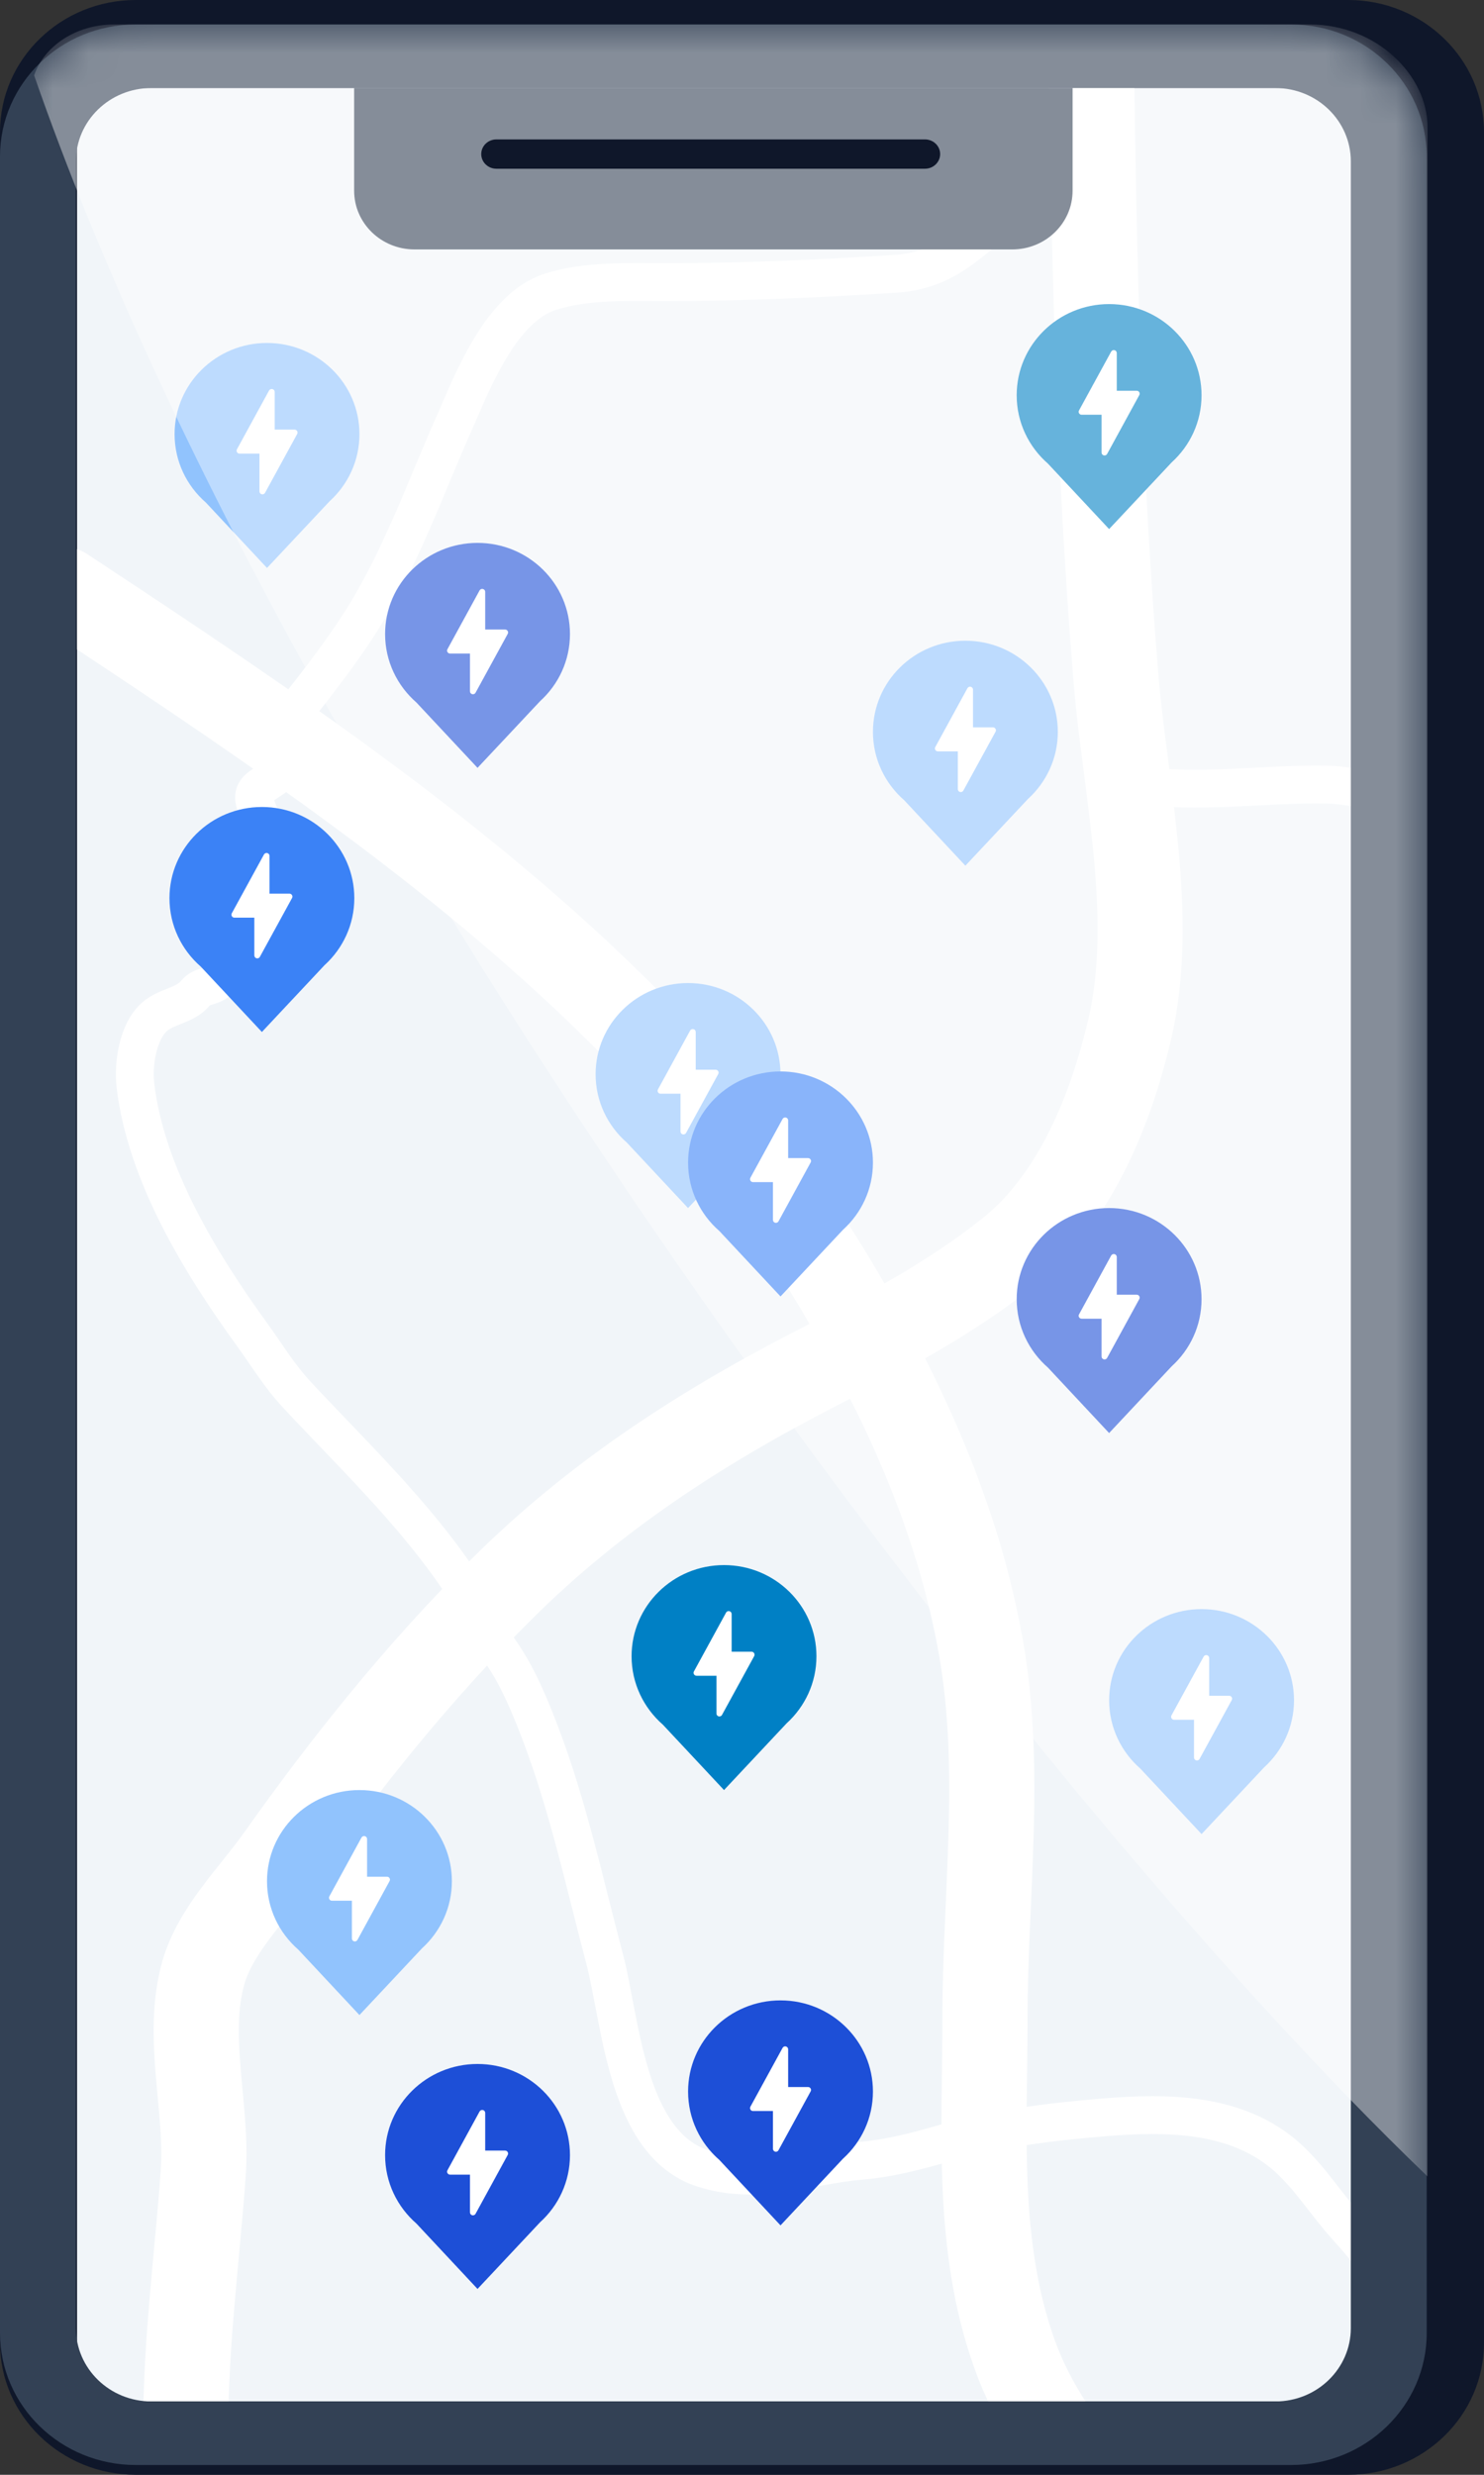 <svg width="42" height="70" viewBox="0 0 42 70" fill="none" xmlns="http://www.w3.org/2000/svg">
<rect x="0" y="0" width="42" height="70" fill="#333333" stroke="none"/>
<path d="M42 3.735C42 1.672 40.279 0 38.156 0H3.844C1.721 0 0 1.672 0 3.735V66.265C0 68.328 1.721 70 3.844 70H38.156C40.279 70 42 68.328 42 66.265V3.735Z" fill="#0F172A"/>
<mask id="mask0_2478_24358" style="mask-type:alpha" maskUnits="userSpaceOnUse" x="2" y="2" width="37" height="66">
<path d="M38.231 4.565C38.231 3.419 37.275 2.49 36.095 2.49H4.283C3.104 2.49 2.147 3.419 2.147 4.565V65.85C2.147 66.996 3.104 67.925 4.283 67.925H36.095C37.275 67.925 38.231 66.996 38.231 65.85V4.565Z" fill="#EDEDED"/>
</mask>
<g mask="url(#mask0_2478_24358)">
</g>
<g clip-path="url(#clip0_2478_24358)">
<rect x="2.18" y="2.49" width="36.623" height="65.435" fill="#F1F5F9"/>
<path d="M7.82 20.814C8.757 19.584 9.762 18.391 10.532 17.054C11.475 15.415 12.11 13.644 12.871 11.928C13.377 10.789 14.172 8.698 15.583 8.251C16.614 7.924 17.79 7.98 18.857 7.98C21.016 7.98 23.198 7.882 25.351 7.744C26.925 7.643 27.62 6.62 28.762 5.805C29.064 5.589 29.848 5.393 29.994 5.116" stroke="white" stroke-width="1.071" stroke-linecap="round" stroke-linejoin="round"/>
<path d="M13.391 45.315C12.053 43.112 10.176 41.35 8.414 39.463C7.904 38.917 7.56 38.336 7.126 37.737C5.654 35.705 4.129 33.2 3.833 30.701C3.763 30.108 3.896 29.191 4.365 28.768C4.726 28.444 5.227 28.464 5.542 28.079C5.703 27.881 5.985 27.914 6.148 27.767C6.504 27.446 6.707 26.835 6.934 26.429C7.315 25.75 7.597 25.146 7.597 24.373C7.597 23.878 7.495 23.42 7.312 22.958C7.189 22.648 7.087 22.455 7.38 22.245C7.872 21.894 8.154 21.843 8.154 21.238" stroke="white" stroke-width="1.071" stroke-linecap="round" stroke-linejoin="round"/>
<path d="M32.11 22.192C33.914 22.467 35.706 22.163 37.508 22.192C38.89 22.215 40.225 22.852 41.358 23.571" stroke="white" stroke-width="1.071" stroke-linecap="round" stroke-linejoin="round"/>
<path d="M13.726 46.163C14.462 46.961 14.908 48.02 15.286 49.009C16.077 51.08 16.547 53.275 17.112 55.408C17.572 57.145 17.719 60.617 19.879 61.33C21.438 61.845 22.82 61.249 24.366 61.118C25.199 61.048 25.963 60.838 26.762 60.611C28.198 60.203 29.73 60.017 31.219 59.892C33.039 59.74 35.035 59.753 36.45 61.036C37.086 61.612 37.551 62.371 38.127 63.004C38.712 63.646 39.236 64.323 39.712 65.043C40.093 65.618 40.405 66.208 40.746 66.793C40.951 67.144 41.066 67.222 41.47 67.376" stroke="white" stroke-width="1.071" stroke-linecap="round" stroke-linejoin="round"/>
<path d="M30.884 1.192C30.957 7.165 31.091 13.147 31.577 19.105C31.839 22.303 32.725 25.935 31.967 29.14C31.442 31.361 30.445 33.899 28.557 35.403C26.863 36.752 24.955 37.749 23.023 38.744C19.758 40.427 16.805 42.361 14.233 44.914C11.857 47.272 9.787 49.855 7.869 52.562C7.159 53.565 6.103 54.588 5.758 55.791C5.239 57.603 5.884 59.611 5.752 61.46C5.58 63.865 5.257 66.23 5.257 68.649C5.257 69.813 5.253 70.957 5.548 72.096C5.675 72.586 5.87 73.053 6.235 73.433C6.819 74.042 7.393 74.075 8.154 74.27" stroke="white" stroke-width="2.41" stroke-linecap="round" stroke-linejoin="round"/>
<path d="M1.803 16.677C10.058 22.12 18.537 27.795 23.611 36.264C25.542 39.487 27.118 42.93 27.764 46.611C28.377 50.1 27.876 53.609 27.876 57.123C27.876 60.303 27.618 63.502 28.705 66.563C29.726 69.438 32.331 71.936 35.23 73.103" stroke="white" stroke-width="2.41" stroke-linecap="round" stroke-linejoin="round"/>
<path fill-rule="evenodd" clip-rule="evenodd" d="M25.591 22.635C25.049 22.163 24.706 21.471 24.706 20.701C24.706 19.277 25.877 18.123 27.322 18.123C28.767 18.123 29.938 19.277 29.938 20.701C29.938 21.453 29.611 22.129 29.092 22.6L27.322 24.486L25.591 22.635Z" fill="#91C3FD"/>
<path fill-rule="evenodd" clip-rule="evenodd" d="M27.192 22.404C27.184 22.404 27.177 22.403 27.171 22.401C27.134 22.393 27.108 22.359 27.108 22.32V21.253H26.544C26.514 21.253 26.486 21.237 26.472 21.212C26.456 21.186 26.456 21.155 26.471 21.129L27.38 19.467C27.399 19.433 27.438 19.416 27.475 19.426C27.512 19.434 27.538 19.468 27.538 19.507V20.573H28.102C28.133 20.573 28.16 20.589 28.174 20.614C28.19 20.64 28.19 20.671 28.176 20.697L27.266 22.359C27.252 22.387 27.223 22.404 27.192 22.404Z" fill="white"/>
<path fill-rule="evenodd" clip-rule="evenodd" d="M17.742 32.319C17.2 31.847 16.857 31.155 16.857 30.385C16.857 28.961 18.029 27.806 19.473 27.806C20.918 27.806 22.089 28.961 22.089 30.385C22.089 31.136 21.763 31.813 21.243 32.284L19.473 34.17L17.742 32.319Z" fill="#91C3FD"/>
<path fill-rule="evenodd" clip-rule="evenodd" d="M19.343 32.088C19.336 32.088 19.328 32.087 19.323 32.085C19.285 32.077 19.259 32.043 19.259 32.004V30.936H18.695C18.665 30.936 18.638 30.921 18.623 30.895C18.608 30.87 18.608 30.838 18.622 30.813L19.531 29.151C19.55 29.117 19.589 29.1 19.626 29.11C19.664 29.118 19.69 29.152 19.69 29.191V30.257H20.254C20.284 30.257 20.311 30.273 20.326 30.298C20.341 30.324 20.341 30.355 20.327 30.38L19.418 32.043C19.403 32.071 19.375 32.088 19.343 32.088Z" fill="white"/>
<path fill-rule="evenodd" clip-rule="evenodd" d="M8.442 55.145C7.899 54.673 7.557 53.981 7.557 53.211C7.557 51.787 8.728 50.632 10.173 50.632C11.617 50.632 12.789 51.787 12.789 53.211C12.789 53.962 12.462 54.639 11.942 55.11L10.173 56.996L8.442 55.145Z" fill="#91C3FD"/>
<path fill-rule="evenodd" clip-rule="evenodd" d="M10.042 54.914C10.035 54.914 10.028 54.913 10.022 54.911C9.985 54.903 9.959 54.869 9.959 54.83V53.762H9.395C9.364 53.762 9.337 53.747 9.323 53.721C9.307 53.696 9.307 53.665 9.321 53.639L10.23 51.977C10.249 51.943 10.288 51.926 10.325 51.936C10.363 51.944 10.389 51.978 10.389 52.017V53.083H10.953C10.983 53.083 11.01 53.099 11.025 53.124C11.041 53.15 11.041 53.181 11.026 53.206L10.117 54.869C10.102 54.897 10.074 54.914 10.042 54.914Z" fill="white"/>
<path fill-rule="evenodd" clip-rule="evenodd" d="M18.76 48.782C18.218 48.309 17.875 47.617 17.875 46.847C17.875 45.423 19.046 44.269 20.491 44.269C21.936 44.269 23.107 45.423 23.107 46.847C23.107 47.599 22.78 48.275 22.261 48.746L20.491 50.632L18.76 48.782Z" fill="#0080C5"/>
<path fill-rule="evenodd" clip-rule="evenodd" d="M20.36 48.55C20.353 48.55 20.346 48.549 20.34 48.548C20.303 48.539 20.277 48.505 20.277 48.467V47.399H19.713C19.683 47.399 19.655 47.383 19.641 47.358C19.625 47.332 19.625 47.301 19.64 47.275L20.549 45.613C20.568 45.579 20.607 45.562 20.644 45.572C20.681 45.581 20.707 45.615 20.707 45.653V46.719H21.271C21.301 46.719 21.329 46.735 21.343 46.761C21.359 46.786 21.359 46.817 21.345 46.843L20.435 48.505C20.421 48.533 20.392 48.55 20.36 48.55Z" fill="white"/>
<path fill-rule="evenodd" clip-rule="evenodd" d="M29.659 38.683C29.117 38.211 28.774 37.518 28.774 36.748C28.774 35.324 29.946 34.17 31.39 34.17C32.835 34.17 34.006 35.324 34.006 36.748C34.006 37.5 33.68 38.176 33.16 38.647L31.39 40.534L29.659 38.683Z" fill="#1D4FD7"/>
<path fill-rule="evenodd" clip-rule="evenodd" d="M31.26 38.452C31.253 38.452 31.245 38.45 31.24 38.449C31.202 38.44 31.176 38.406 31.176 38.368V37.3H30.612C30.582 37.3 30.555 37.284 30.54 37.259C30.524 37.233 30.524 37.202 30.539 37.177L31.448 35.514C31.467 35.48 31.506 35.463 31.543 35.473C31.581 35.482 31.607 35.516 31.607 35.554V36.621H32.171C32.201 36.621 32.228 36.636 32.243 36.662C32.258 36.687 32.258 36.718 32.244 36.744L31.335 38.406C31.32 38.435 31.291 38.452 31.26 38.452Z" fill="white"/>
<path fill-rule="evenodd" clip-rule="evenodd" d="M5.681 27.339C5.138 26.867 4.796 26.175 4.796 25.404C4.796 23.981 5.967 22.826 7.412 22.826C8.856 22.826 10.028 23.981 10.028 25.404C10.028 26.156 9.701 26.833 9.182 27.303L7.412 29.19L5.681 27.339Z" fill="#3B82F6"/>
<path fill-rule="evenodd" clip-rule="evenodd" d="M7.281 27.108C7.274 27.108 7.267 27.106 7.261 27.105C7.224 27.096 7.198 27.062 7.198 27.024V25.956H6.634C6.604 25.956 6.576 25.941 6.562 25.915C6.546 25.89 6.546 25.858 6.56 25.833L7.47 24.171C7.489 24.137 7.527 24.119 7.565 24.13C7.602 24.138 7.628 24.172 7.628 24.21V25.277H8.192C8.222 25.277 8.25 25.292 8.264 25.318C8.28 25.343 8.28 25.375 8.266 25.4L7.356 27.062C7.342 27.091 7.313 27.108 7.281 27.108Z" fill="white"/>
<path fill-rule="evenodd" clip-rule="evenodd" d="M20.359 34.819C19.816 34.347 19.474 33.655 19.474 32.885C19.474 31.461 20.645 30.306 22.09 30.306C23.534 30.306 24.706 31.461 24.706 32.885C24.706 33.636 24.379 34.313 23.859 34.784L22.09 36.67L20.359 34.819Z" fill="#3B82F6"/>
<path fill-rule="evenodd" clip-rule="evenodd" d="M21.959 34.588C21.952 34.588 21.945 34.587 21.939 34.585C21.901 34.577 21.876 34.543 21.876 34.504V33.437H21.311C21.281 33.437 21.254 33.421 21.24 33.395C21.224 33.37 21.224 33.339 21.238 33.313L22.148 31.651C22.166 31.617 22.205 31.6 22.242 31.61C22.28 31.618 22.306 31.652 22.306 31.691V32.757H22.87C22.9 32.757 22.927 32.773 22.942 32.798C22.958 32.824 22.958 32.855 22.943 32.88L22.034 34.543C22.02 34.571 21.991 34.588 21.959 34.588Z" fill="white"/>
<path fill-rule="evenodd" clip-rule="evenodd" d="M11.784 19.869C11.242 19.396 10.899 18.704 10.899 17.934C10.899 16.51 12.071 15.356 13.515 15.356C14.96 15.356 16.131 16.51 16.131 17.934C16.131 18.686 15.805 19.362 15.285 19.833L13.515 21.719L11.784 19.869Z" fill="#1D4FD7"/>
<path fill-rule="evenodd" clip-rule="evenodd" d="M13.385 19.637C13.378 19.637 13.37 19.636 13.365 19.634C13.327 19.626 13.301 19.592 13.301 19.554V18.486H12.737C12.707 18.486 12.68 18.47 12.665 18.445C12.649 18.419 12.649 18.388 12.664 18.362L13.573 16.7C13.592 16.666 13.631 16.649 13.668 16.659C13.706 16.668 13.732 16.702 13.732 16.74V17.806H14.296C14.326 17.806 14.353 17.822 14.368 17.848C14.383 17.873 14.383 17.904 14.369 17.93L13.46 19.592C13.445 19.62 13.416 19.637 13.385 19.637Z" fill="white"/>
<path fill-rule="evenodd" clip-rule="evenodd" d="M32.276 50.027C31.733 49.554 31.391 48.862 31.391 48.092C31.391 46.668 32.562 45.514 34.007 45.514C35.451 45.514 36.623 46.668 36.623 48.092C36.623 48.844 36.296 49.52 35.776 49.991L34.007 51.877L32.276 50.027Z" fill="#91C3FD"/>
<path fill-rule="evenodd" clip-rule="evenodd" d="M33.876 49.795C33.869 49.795 33.862 49.794 33.856 49.793C33.819 49.784 33.793 49.75 33.793 49.712V48.644H33.228C33.198 48.644 33.171 48.628 33.157 48.603C33.141 48.577 33.141 48.546 33.155 48.52L34.065 46.858C34.083 46.824 34.122 46.807 34.16 46.817C34.197 46.826 34.223 46.86 34.223 46.898V47.965H34.787C34.817 47.965 34.844 47.98 34.859 48.006C34.875 48.031 34.875 48.062 34.86 48.088L33.951 49.75C33.937 49.779 33.908 49.795 33.876 49.795Z" fill="white"/>
<path fill-rule="evenodd" clip-rule="evenodd" d="M5.826 14.214C5.284 13.742 4.941 13.05 4.941 12.28C4.941 10.856 6.113 9.701 7.557 9.701C9.002 9.701 10.173 10.856 10.173 12.28C10.173 13.031 9.847 13.708 9.327 14.179L7.557 16.065L5.826 14.214Z" fill="#91C3FD"/>
<path fill-rule="evenodd" clip-rule="evenodd" d="M7.427 13.983C7.42 13.983 7.412 13.982 7.407 13.98C7.369 13.972 7.343 13.938 7.343 13.899V12.831H6.779C6.749 12.831 6.722 12.816 6.707 12.79C6.692 12.765 6.692 12.733 6.706 12.708L7.615 11.046C7.634 11.012 7.673 10.995 7.71 11.005C7.748 11.013 7.774 11.047 7.774 11.085V12.152H8.338C8.368 12.152 8.395 12.168 8.41 12.193C8.425 12.219 8.425 12.25 8.411 12.275L7.502 13.938C7.487 13.966 7.458 13.983 7.427 13.983Z" fill="white"/>
<path fill-rule="evenodd" clip-rule="evenodd" d="M29.659 13.114C29.117 12.642 28.774 11.95 28.774 11.18C28.774 9.756 29.946 8.601 31.39 8.601C32.835 8.601 34.006 9.756 34.006 11.18C34.006 11.931 33.68 12.608 33.16 13.079L31.39 14.965L29.659 13.114Z" fill="#0080C5"/>
<path fill-rule="evenodd" clip-rule="evenodd" d="M31.26 12.883C31.253 12.883 31.245 12.882 31.24 12.88C31.202 12.872 31.176 12.838 31.176 12.799V11.731H30.612C30.582 11.731 30.555 11.716 30.54 11.69C30.524 11.665 30.524 11.634 30.539 11.608L31.448 9.946C31.467 9.912 31.506 9.895 31.543 9.905C31.581 9.913 31.607 9.947 31.607 9.986V11.052H32.171C32.201 11.052 32.228 11.068 32.243 11.093C32.258 11.119 32.258 11.15 32.244 11.175L31.335 12.838C31.32 12.866 31.291 12.883 31.26 12.883Z" fill="white"/>
<path fill-rule="evenodd" clip-rule="evenodd" d="M20.359 61.094C19.816 60.622 19.474 59.929 19.474 59.159C19.474 57.736 20.645 56.581 22.09 56.581C23.534 56.581 24.706 57.736 24.706 59.159C24.706 59.911 24.379 60.588 23.859 61.058L22.09 62.945L20.359 61.094Z" fill="#1D4FD7"/>
<path fill-rule="evenodd" clip-rule="evenodd" d="M21.959 60.863C21.952 60.863 21.945 60.861 21.939 60.86C21.901 60.851 21.876 60.817 21.876 60.779V59.711H21.311C21.281 59.711 21.254 59.696 21.24 59.67C21.224 59.644 21.224 59.613 21.238 59.588L22.148 57.925C22.166 57.892 22.205 57.874 22.242 57.884C22.28 57.893 22.306 57.927 22.306 57.965V59.032H22.87C22.9 59.032 22.927 59.047 22.942 59.073C22.958 59.098 22.958 59.13 22.943 59.155L22.034 60.817C22.02 60.846 21.991 60.863 21.959 60.863Z" fill="white"/>
<path fill-rule="evenodd" clip-rule="evenodd" d="M11.784 62.892C11.242 62.42 10.899 61.728 10.899 60.958C10.899 59.534 12.071 58.38 13.515 58.38C14.96 58.38 16.131 59.534 16.131 60.958C16.131 61.709 15.805 62.386 15.285 62.857L13.515 64.743L11.784 62.892Z" fill="#1D4FD7"/>
<path fill-rule="evenodd" clip-rule="evenodd" d="M13.385 62.661C13.378 62.661 13.37 62.66 13.365 62.658C13.327 62.65 13.301 62.616 13.301 62.577V61.51H12.737C12.707 61.51 12.68 61.494 12.665 61.468C12.649 61.443 12.649 61.412 12.664 61.386L13.573 59.724C13.592 59.69 13.631 59.673 13.668 59.683C13.706 59.691 13.732 59.725 13.732 59.764V60.83H14.296C14.326 60.83 14.353 60.846 14.368 60.871C14.383 60.897 14.383 60.928 14.369 60.953L13.46 62.616C13.445 62.644 13.416 62.661 13.385 62.661Z" fill="white"/>
</g>
<path fill-rule="evenodd" clip-rule="evenodd" d="M36.535 0.692C38.658 0.692 40.379 2.364 40.379 4.427V65.988C40.379 68.051 38.658 69.723 36.535 69.723H3.844C1.721 69.723 0 68.051 0 65.988V4.427C0 2.364 1.721 0.692 3.844 0.692H36.535ZM36.096 2.49C37.275 2.49 38.231 3.419 38.231 4.565V65.85C38.231 66.996 37.275 67.925 36.096 67.925H4.283C3.104 67.925 2.148 66.996 2.148 65.85V4.565C2.148 3.419 3.104 2.49 4.283 2.49H36.096Z" fill="#334155"/>
<path d="M30.356 2.49H10.023V5.395C10.023 6.312 10.788 7.055 11.732 7.055H28.648C29.591 7.055 30.356 6.312 30.356 5.395V2.49Z" fill="#334155"/>
<mask id="mask1_2478_24358" style="mask-type:alpha" maskUnits="userSpaceOnUse" x="0" y="0" width="41" height="70">
<path d="M40.379 4.427C40.379 2.364 38.658 0.692 36.535 0.692H3.844C1.721 0.692 0 2.364 0 4.427V65.988C0 68.051 1.721 69.723 3.844 69.723H36.535C38.658 69.723 40.379 68.051 40.379 65.988V4.427Z" fill="#3F3F46"/>
</mask>
<g mask="url(#mask1_2478_24358)">
<path opacity="0.4" d="M40.402 61.561V3.592C40.402 2.139 38.966 0.692 37.074 0.692H3.221C2.154 0.692 1.253 1.299 0.965 2.131C8.399 23.484 28.793 50.433 40.402 61.561Z" fill="white"/>
</g>
<path fill-rule="evenodd" clip-rule="evenodd" d="M26.608 4.358C26.608 4.128 26.415 3.943 26.178 3.943H14.05C13.812 3.943 13.62 4.128 13.62 4.358C13.62 4.587 13.812 4.773 14.05 4.773H26.178C26.415 4.773 26.608 4.587 26.608 4.358Z" fill="#0F172A"/>
<defs>
<clipPath id="clip0_2478_24358">
<rect width="36.623" height="65.435" fill="white" transform="translate(2.18 2.49)"/>
</clipPath>
</defs>
</svg>
